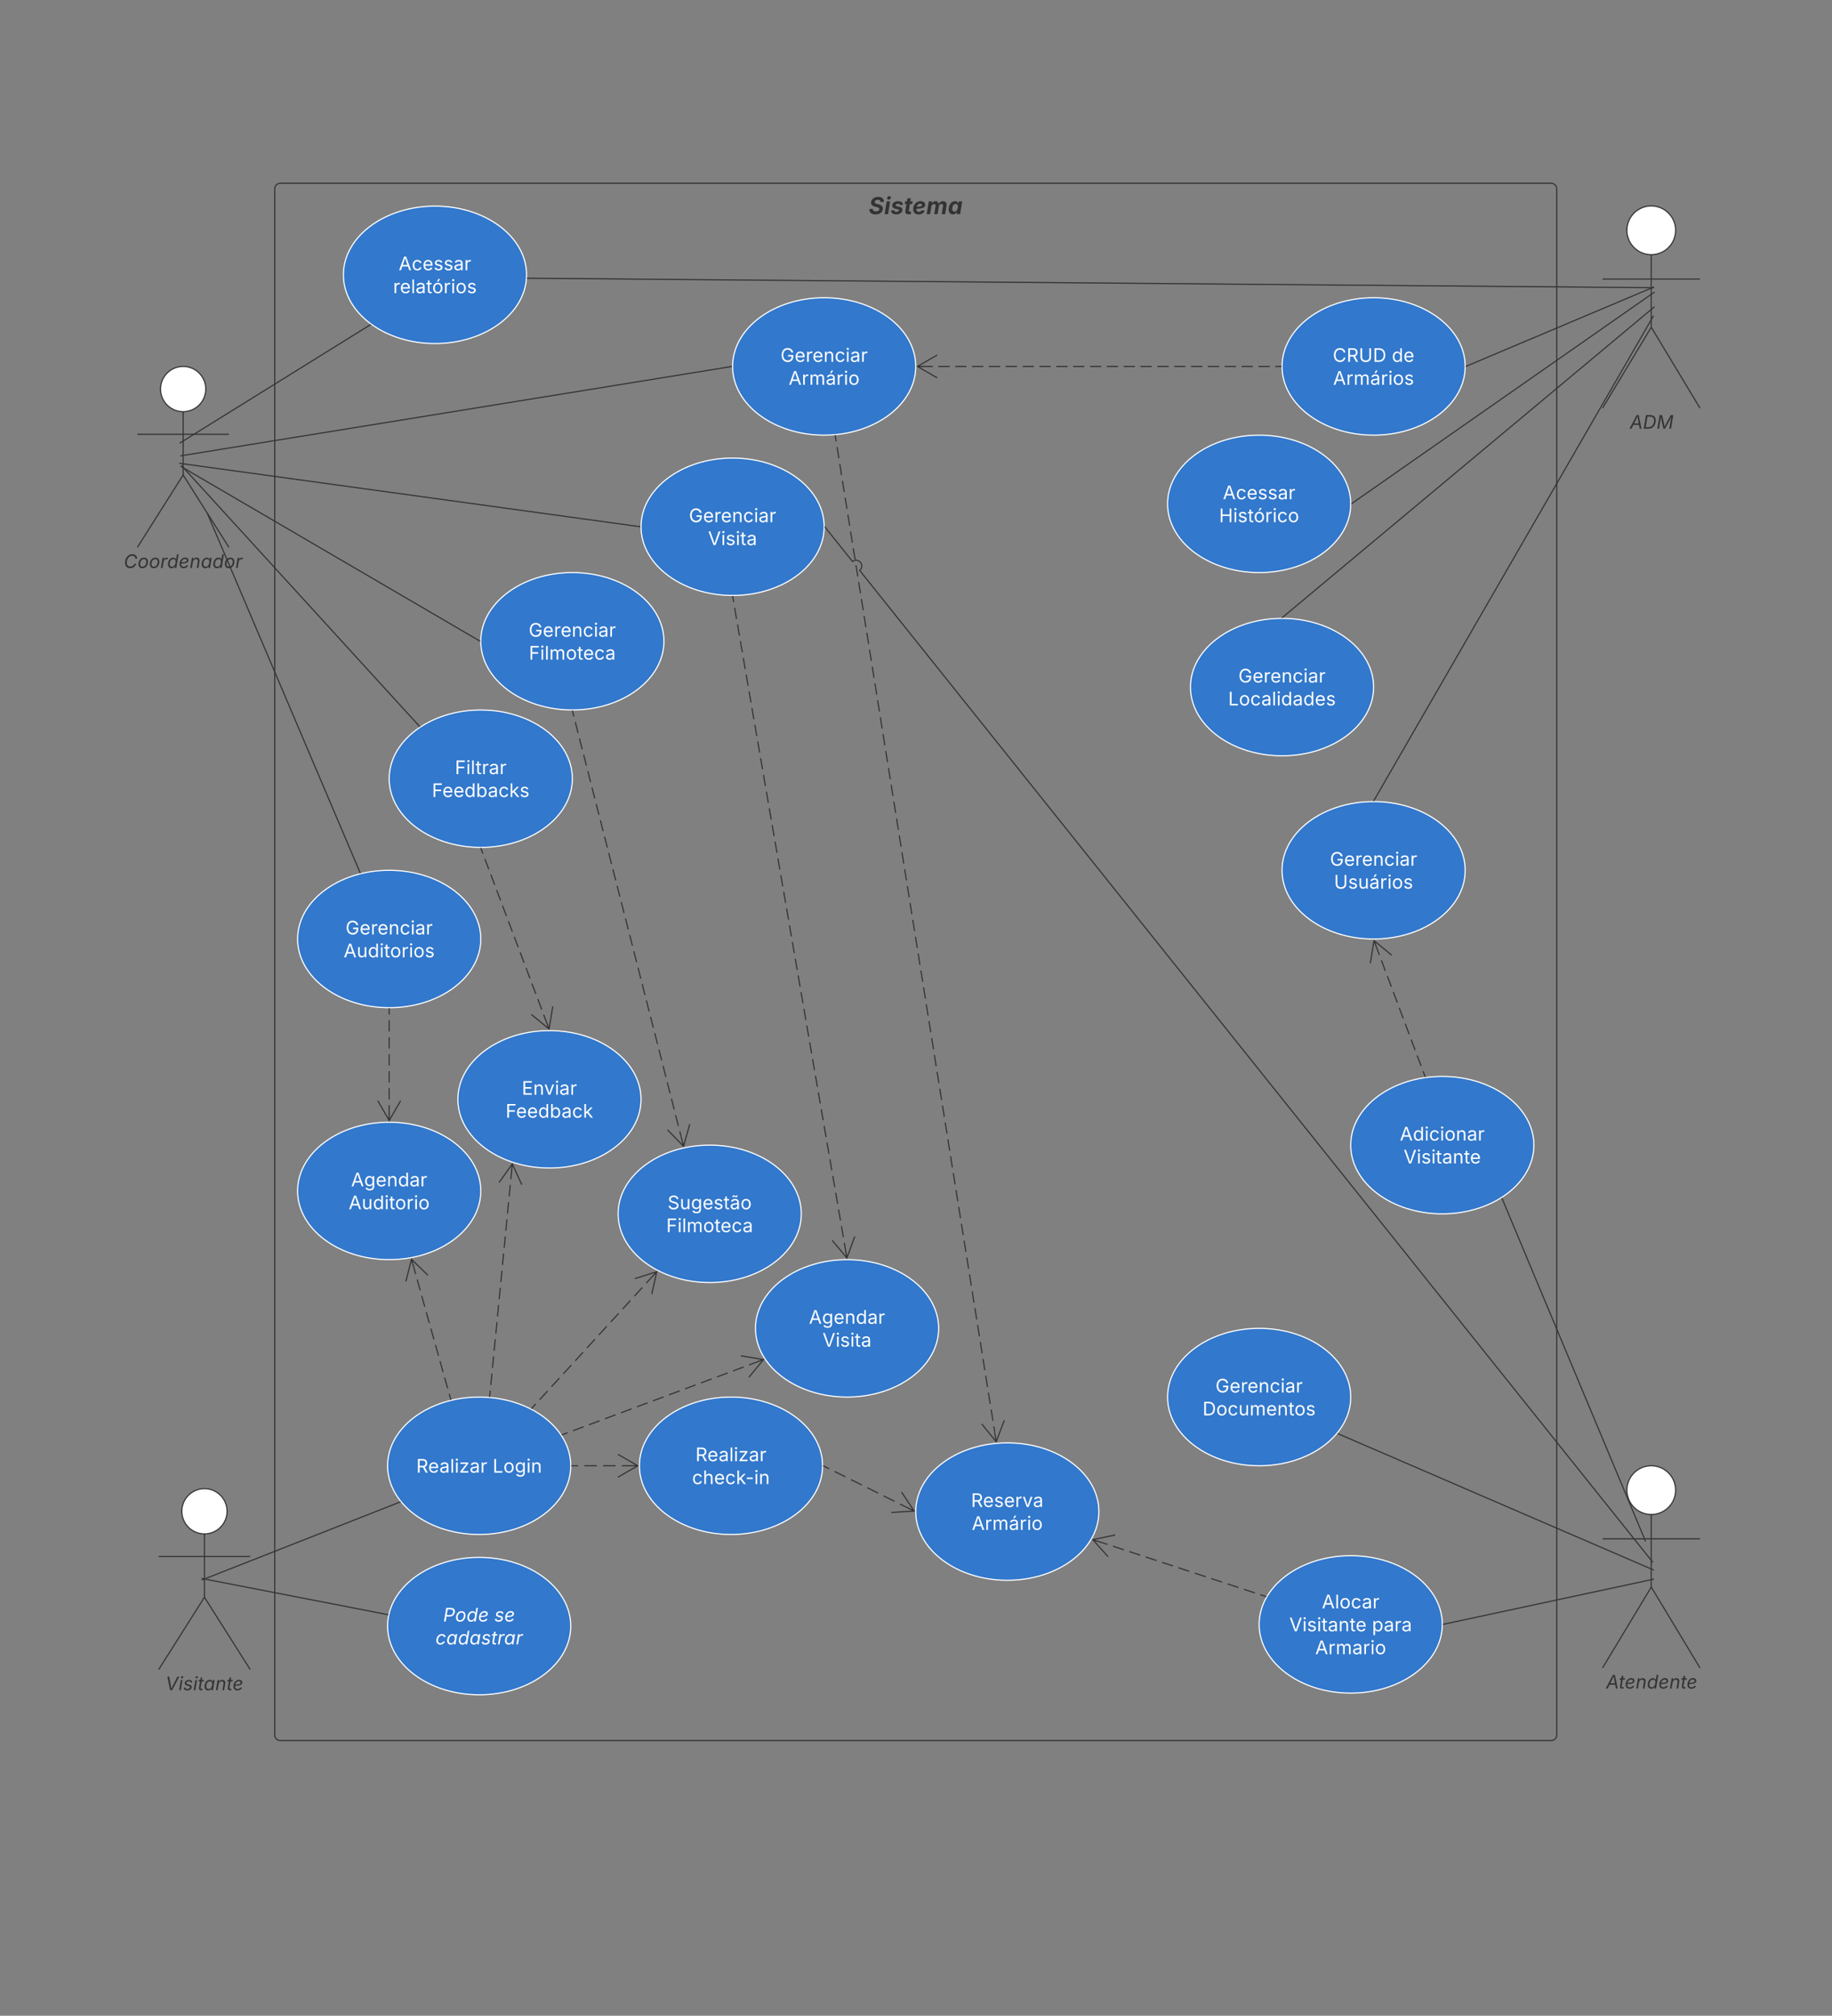 <svg xmlns="http://www.w3.org/2000/svg" xmlns:xlink="http://www.w3.org/1999/xlink" xmlns:lucid="lucid" width="1600.45" height="1760.28"><rect width="100%" height="100%" fill="#808080" stroke="none"/><g transform="translate(0 0)" lucid:page-tab-id=".Q4MUjXso07N"><path d="M240 165a5 5 0 0 1 5-5h1110a5 5 0 0 1 5 5v1350a5 5 0 0 1-5 5H245a5 5 0 0 1-5-5z" stroke="#333" fill-opacity="0"/><use xlink:href="#a" transform="matrix(1,0,0,1,248,168) translate(510.914 19.015)"/><path d="M140.25 339.95v-.2A19.75 19.75 0 0 1 160 320a19.75 19.75 0 0 1 19.75 19.75A19.75 19.75 0 0 1 160 359.5a19.75 19.75 0 0 1-19.75-19.75v-.2" stroke="#333" fill="#fff"/><path d="M120 325a5 5 0 0 1 5-5h70a5 5 0 0 1 5 5v148a5 5 0 0 1-5 5h-70a5 5 0 0 1-5-5z" fill="none"/><path d="M160 359.5v55.3l40 63.2m-40-63.2L120 478m0-98.75h80" stroke="#333" fill="none"/><use xlink:href="#b" transform="matrix(1,0,0,1,40,478) translate(68.136 18.012)"/><path d="M1421.28 201.34v-.22a21.28 21.28 0 0 1 21.27-21.27 21.28 21.28 0 0 1 21.28 21.28 21.28 21.28 0 0 1-21.28 21.27 21.28 21.28 0 0 1-21.27-21.28v-.2" stroke="#333" fill="#fff"/><path d="M1400 184.85a5 5 0 0 1 5-5h75.1a5 5 0 0 1 5 5v166.53a5 5 0 0 1-5 5H1405a5 5 0 0 1-5-5z" fill="none"/><path d="M1442.55 222.4v63.37l42.56 70.6m-42.55-70.6l-42.55 70.6m0-112.7h85.1" stroke="#333" fill="none"/><use xlink:href="#c" transform="matrix(1,0,0,1,1320,356.378) translate(103.867 18.012)"/><path d="M158.86 1319.95v-.2A19.75 19.75 0 0 1 178.6 1300a19.75 19.75 0 0 1 19.76 19.75 19.75 19.75 0 0 1-19.75 19.75 19.75 19.75 0 0 1-19.74-19.75v-.2" stroke="#333" fill="#fff"/><path d="M138.6 1305a5 5 0 0 1 5-5h70a5 5 0 0 1 5 5v148a5 5 0 0 1-5 5h-70a5 5 0 0 1-5-5z" fill="none"/><path d="M178.6 1339.5v55.3l40 63.2m-40-63.2l-40 63.2m0-98.75h80" stroke="#333" fill="none"/><use xlink:href="#d" transform="matrix(1,0,0,1,58.611,1458) translate(85.94 18.012)"/><path d="M498.6 1420c0 33.14-35.8 60-80 60-44.17 0-80-26.86-80-60s35.83-60 80-60c44.2 0 80 26.86 80 60z" stroke="#fff" fill="#3278cc"/><use xlink:href="#e" transform="matrix(1,0,0,1,362.611,1384) translate(24.536 32.012)"/><use xlink:href="#f" transform="matrix(1,0,0,1,362.611,1384) translate(69.227 32.012)"/><use xlink:href="#g" transform="matrix(1,0,0,1,362.611,1384) translate(17.819 52.017)"/><path d="M338.72 1409.98l-159.12-30.9" stroke="#333" fill="none"/><path d="M339.3 1409.6l-.2.94-.48-.1.18-.93z" stroke="#333" stroke-width=".05" fill="#333"/><path d="M179.62 1379.07l-3.45-.67" stroke="#333" fill="none"/><path d="M498.6 1280c0 33.14-35.8 60-80 60-44.17 0-80-26.86-80-60s35.83-60 80-60c44.2 0 80 26.86 80 60z" stroke="#fff" fill="#3278cc"/><use xlink:href="#h" transform="matrix(1,0,0,1,362.611,1244) translate(1.023 42.014)"/><use xlink:href="#i" transform="matrix(1,0,0,1,362.611,1244) translate(67.803 42.014)"/><path d="M349.42 1311.68l-169.84 66.8" stroke="#333" fill="none"/><path d="M350.2 1311.9l-.62.23-.34-.9.34-.12z" stroke="#333" stroke-width=".05" fill="#333"/><path d="M179.6 1378.5l-3.28 1.28M499.6 1280h5.46m5.45 0h10.9m5.47 0h10.9m5.45 0h5.45" stroke="#333" fill="none"/><path d="M499.62 1280.47h-.52V1279.54h.52z" stroke="#333" stroke-width=".05" fill="#333"/><path d="M539.8 1270l17.3 10-17.3 10m17.3-10h-8.5" stroke="#333" fill="none"/><path d="M718.6 1280c0 33.14-35.8 60-80 60-44.17 0-80-26.86-80-60s35.83-60 80-60c44.2 0 80 26.86 80 60z" stroke="#fff" fill="#3278cc"/><use xlink:href="#j" transform="matrix(1,0,0,1,582.611,1244) translate(24.935 32.012)"/><use xlink:href="#k" transform="matrix(1,0,0,1,582.611,1244) translate(21.997 52.017)"/><path d="M700 1060c0 33.14-35.82 60-80 60s-80-26.86-80-60 35.82-60 80-60 80 26.86 80 60z" stroke="#fff" fill="#3278cc"/><use xlink:href="#l" transform="matrix(1,0,0,1,564,1024) translate(19.212 32.012)"/><use xlink:href="#m" transform="matrix(1,0,0,1,564,1024) translate(18.029 52.017)"/><path d="M464.56 1229.8l3.44-3.76m3.45-3.77l6.9-7.53m3.45-3.77l6.9-7.53m3.45-3.77l6.9-7.54m3.44-3.76l6.9-7.54m3.44-3.76l6.9-7.54m3.44-3.77l6.9-7.53m3.45-3.77l6.9-7.53m3.45-3.77l6.9-7.54m3.44-3.76l6.9-7.54m3.45-3.76l3.45-3.77" stroke="#333" fill="none"/><path d="M464.92 1230.12l-.26.28-.88-.45.43-.47z" stroke="#333" stroke-width=".05" fill="#333"/><path d="M554.65 1116.58l19.07-6.02-4.32 19.53m4.32-19.54l-5.74 6.27" stroke="#333" fill="none"/><path d="M960 1320c0 33.14-35.82 60-80 60s-80-26.86-80-60 35.82-60 80-60 80 26.86 80 60z" stroke="#fff" fill="#3278cc"/><use xlink:href="#n" transform="matrix(1,0,0,1,824,1284) translate(24.31 32.012)"/><use xlink:href="#o" transform="matrix(1,0,0,1,824,1284) translate(24.972 52.017)"/><path d="M719.56 1280.22l4.77 2.37m4.76 2.37l9.52 4.74m4.77 2.38l9.52 4.74m4.76 2.37l9.54 4.74m4.76 2.37l9.53 4.75m4.78 2.37l4.76 2.37" stroke="#333" fill="none"/><path d="M719.78 1279.8l-.42.85-.26-.13v-1.05z" stroke="#333" stroke-width=".05" fill="#333"/><path d="M787.55 1302.9l11.06 16.65-19.96 1.24m19.97-1.24l-7.6-3.8" stroke="#333" fill="none"/><path d="M820 1160c0 33.14-35.82 60-80 60s-80-26.86-80-60 35.82-60 80-60 80 26.86 80 60z" stroke="#fff" fill="#3278cc"/><use xlink:href="#p" transform="matrix(1,0,0,1,684,1124) translate(22.707 32.012)"/><use xlink:href="#q" transform="matrix(1,0,0,1,684,1124) translate(34.542 52.017)"/><path d="M491.17 1252.9l4.67-1.74m4.66-1.74l9.33-3.48m4.66-1.74l9.32-3.48m4.66-1.74l9.33-3.5m4.67-1.73l9.33-3.48m4.66-1.74l9.33-3.48m4.65-1.74l9.33-3.48m4.66-1.74l9.33-3.48m4.66-1.74l9.33-3.48m4.66-1.75l9.33-3.48m4.66-1.74l9.34-3.47m4.66-1.74l9.33-3.5m4.66-1.74l4.66-1.74" stroke="#333" fill="none"/><path d="M491.35 1253.35l-.37.13-.55-.8.6-.22z" stroke="#333" stroke-width=".05" fill="#333"/><path d="M647.25 1183.96l19.72 3.3-12.73 15.43m12.73-15.43l-7.96 2.97" stroke="#333" fill="none"/><path d="M420 1040c0 33.14-35.82 60-80 60s-80-26.86-80-60 35.82-60 80-60 80 26.86 80 60z" stroke="#fff" fill="#3278cc"/><use xlink:href="#p" transform="matrix(1,0,0,1,284,1004) translate(22.707 32.012)"/><use xlink:href="#r" transform="matrix(1,0,0,1,284,1004) translate(20.564 52.017)"/><path d="M393.75 1221.97l-1.33-4.76m-1.33-4.74l-2.68-9.52m-1.33-4.75l-2.67-9.52m-1.33-4.76l-2.67-9.5m-1.33-4.77l-2.66-9.5m-1.34-4.77l-2.66-9.5m-1.33-4.77l-2.66-9.5m-1.33-4.75l-2.65-9.52m-1.33-4.75l-1.34-4.76" stroke="#333" fill="none"/><path d="M394.35 1222.34l-.93.22-.13-.48.9-.25z" stroke="#333" stroke-width=".05" fill="#333"/><path d="M354.55 1119.07l4.96-19.38 14.3 13.97m-14.3-13.98l2.3 8.18M427.8 1219.44l.5-5m.47-5l.98-9.97m.48-5l.97-9.97m.5-5l.96-9.97m.5-5l.96-9.97m.5-5l.96-9.97m.48-5l.98-9.98m.48-5l.97-9.97m.48-5l.97-9.98m.5-5l.96-9.97m.5-5l.97-9.97m.48-5l.97-9.97m.5-5l.96-9.97m.5-5l.47-5" stroke="#333" fill="none"/><path d="M428.28 1219.47l-.05.5-.95-.08.05-.52z" stroke="#333" stroke-width=".05" fill="#333"/><path d="M435.94 1032.67l11.63-16.27 8.28 18.2m-8.28-18.2l-.82 8.46" stroke="#333" fill="none"/><path d="M560 960c0 33.14-35.82 60-80 60s-80-26.86-80-60 35.82-60 80-60 80 26.86 80 60z" stroke="#fff" fill="#3278cc"/><use xlink:href="#s" transform="matrix(1,0,0,1,424,924) translate(31.866 32.012)"/><use xlink:href="#t" transform="matrix(1,0,0,1,424,924) translate(17.702 52.017)"/><path d="M460 240c0 33.14-35.82 60-80 60s-80-26.86-80-60 35.82-60 80-60 80 26.86 80 60z" stroke="#fff" fill="#3278cc"/><use xlink:href="#u" transform="matrix(1,0,0,1,324,204) translate(24.273 32.012)"/><use xlink:href="#v" transform="matrix(1,0,0,1,324,204) translate(19.418 52.017)"/><path d="M323.46 283.63L159.93 385.17" stroke="#333" fill="none"/><path d="M324.25 283.65l.04.02-.6.37-.5-.8.28-.18z" stroke="#333" stroke-width=".05" fill="#333"/><path d="M159.94 385.16l-3 1.85M460.9 242.96l980.65 8.27" stroke="#333" fill="none"/><path d="M460.92 242.5v.94h-.56l.05-.55.02-.4z" stroke="#333" stroke-width=".05" fill="#333"/><path d="M1441.54 251.23l3.5.03" stroke="#333" fill="none"/><path d="M580 560c0 33.14-35.82 60-80 60s-80-26.86-80-60 35.82-60 80-60 80 26.86 80 60z" stroke="#fff" fill="#3278cc"/><use xlink:href="#w" transform="matrix(1,0,0,1,444,524) translate(17.855 32.012)"/><use xlink:href="#x" transform="matrix(1,0,0,1,444,524) translate(18.029 52.017)"/><path d="M160.93 409l258.14 150.75M160.94 409l-3.03-1.78" stroke="#333" fill="none"/><path d="M419.52 559.46l-.02.53v.55l-.68-.4.48-.82z" stroke="#333" stroke-width=".05" fill="#333"/><path d="M500.12 620.98l1.22 4.77m1.22 4.77l2.43 9.53m1.2 4.77l2.44 9.53m1.22 4.77l2.44 9.53m1.22 4.77l2.43 9.54m1.22 4.76l2.43 9.54m1.22 4.76l2.43 9.54m1.22 4.76l2.44 9.54m1.22 4.76l2.44 9.54m1.22 4.76l2.43 9.54m1.23 4.77l2.43 9.53m1.22 4.77l2.43 9.53m1.23 4.77l2.44 9.53m1.2 4.77l2.45 9.53m1.2 4.77l2.45 9.53m1.22 4.77l2.42 9.53m1.22 4.77l2.43 9.54m1.22 4.76l2.43 9.54m1.2 4.76l2.45 9.54m1.22 4.76l2.43 9.54m1.22 4.76l2.43 9.54m1.22 4.76l2.43 9.54m1.22 4.77l2.44 9.53m1.2 4.77l2.44 9.53m1.22 4.77l2.43 9.53m1.2 4.77l2.44 9.53m1.22 4.77l1.22 4.77" stroke="#333" fill="none"/><path d="M500 620.5h.5l.1.38-.93.23-.16-.62z" stroke="#333" stroke-width=".05" fill="#333"/><path d="M602.57 981.73l-5.4 19.26-13.98-14.32m13.97 14.3l-2.1-8.23" stroke="#333" fill="none"/><path d="M500 680c0 33.14-35.82 60-80 60s-80-26.86-80-60 35.82-60 80-60 80 26.86 80 60z" stroke="#fff" fill="#3278cc"/><use xlink:href="#y" transform="matrix(1,0,0,1,364,644) translate(33.424 32.012)"/><use xlink:href="#z" transform="matrix(1,0,0,1,364,644) translate(13.339 52.017)"/><path d="M366.44 634.27L160.84 409.1" stroke="#333" fill="none"/><path d="M367.17 634.36l-.8.55-.3-.32.7-.64z" stroke="#333" stroke-width=".05" fill="#333"/><path d="M160.85 409.1l-2.37-2.58M420.18 740.97l1.7 4.53m1.72 4.54l3.42 9.07m1.72 4.55l3.42 9.07m1.7 4.54l3.44 9.07m1.7 4.54l3.43 9.07m1.7 4.54l3.44 9.07m1.7 4.53l3.43 9.08m1.7 4.53l3.44 9.07m1.7 4.53l3.43 9.08m1.7 4.53l3.44 9.08m1.72 4.54l3.42 9.07m1.7 4.53l1.73 4.53" stroke="#333" fill="none"/><path d="M420 740.5h.5l.13.3-.9.35-.24-.67z" stroke="#333" stroke-width=".05" fill="#333"/><path d="M482.9 878.83l-3.25 19.73-15.47-12.67m15.47 12.66l-3-7.95" stroke="#333" fill="none"/><path d="M420 820c0 33.14-35.82 60-80 60s-80-26.86-80-60 35.82-60 80-60 80 26.86 80 60z" stroke="#fff" fill="#3278cc"/><use xlink:href="#A" transform="matrix(1,0,0,1,284,784) translate(17.855 32.012)"/><use xlink:href="#B" transform="matrix(1,0,0,1,284,784) translate(16.201 52.017)"/><path d="M1280 320c0 33.14-35.82 60-80 60s-80-26.86-80-60 35.82-60 80-60 80 26.86 80 60z" stroke="#fff" fill="#3278cc"/><use xlink:href="#C" transform="matrix(1,0,0,1,1144,284) translate(20.318 32.012)"/><use xlink:href="#D" transform="matrix(1,0,0,1,1144,284) translate(71.92 32.012)"/><use xlink:href="#E" transform="matrix(1,0,0,1,1144,284) translate(20.608 52.017)"/><path d="M1280.96 319.8L1441.6 252" stroke="#333" fill="none"/><path d="M1281.16 320.24l-.68.28.02-.5v-.53l.3-.14z" stroke="#333" stroke-width=".05" fill="#333"/><path d="M1441.58 252l3.24-1.36M314.6 762.1L182.37 451.25" stroke="#333" fill="none"/><path d="M315.25 762.46l-.94.2-.15-.38.87-.37z" stroke="#333" stroke-width=".05" fill="#333"/><path d="M182.4 451.26l-1.4-3.23M340 881v4.95m0 4.94v9.9m0 4.94v9.9m0 4.94v9.9m0 4.94v9.9m0 4.95v9.9m0 4.94v4.96" stroke="#333" fill="none"/><path d="M340 880.5h.48v.5h-.96v-.5z" stroke="#333" stroke-width=".05" fill="#333"/><path d="M350 961.18l-10 17.32-10-17.32m10 17.32V970" stroke="#333" fill="none"/><path d="M720 460c0 33.14-35.82 60-80 60s-80-26.86-80-60 35.82-60 80-60 80 26.86 80 60z" stroke="#fff" fill="#3278cc"/><use xlink:href="#w" transform="matrix(1,0,0,1,584,424) translate(17.855 32.012)"/><use xlink:href="#F" transform="matrix(1,0,0,1,584,424) translate(34.542 52.017)"/><path d="M559 459.93l-399-54.9" stroke="#333" fill="none"/><path d="M559.5 459.52v.95l-.57-.08.13-.94z" stroke="#333" stroke-width=".05" fill="#333"/><path d="M160 405.05l-3.47-.48M640.1 521l.82 4.86m.85 4.86l1.68 9.73m.84 4.87l1.67 9.73m.84 4.86l1.7 9.74m.83 4.87l1.68 9.74m.85 4.86l1.68 9.73m.84 4.87l1.68 9.73m.84 4.86l1.67 9.72m.84 4.87l1.7 9.72m.83 4.86l1.68 9.73m.85 4.88l1.68 9.73m.84 4.87l1.68 9.73m.84 4.87l1.67 9.73m.84 4.86l1.7 9.73m.83 4.86l1.7 9.73m.83 4.85l1.68 9.73m.84 4.87l1.68 9.73m.84 4.86l1.68 9.73m.84 4.87l1.68 9.73m.84 4.86l1.68 9.73m.84 4.87l1.68 9.73m.84 4.86l1.68 9.73m.84 4.87l1.68 9.73m.84 4.86l1.68 9.74m.84 4.87l1.68 9.74m.84 4.86l1.68 9.73m.84 4.87l1.68 9.73m.84 4.86l1.7 9.72m.83 4.87l1.67 9.72m.85 4.86l1.68 9.73m.84 4.88l1.68 9.73m.84 4.87l1.67 9.73m.84 4.87l1.7 9.73m.83 4.86l1.68 9.73m.85 4.86l1.68 9.73m.84 4.85l1.68 9.73m.84 4.87l1.67 9.73m.84 4.86l1.7 9.73m.83 4.86l1.68 9.73m.85 4.87l.84 4.86" stroke="#333" fill="none"/><path d="M640 520.5h.48l.07.42-.93.17-.1-.62z" stroke="#333" stroke-width=".05" fill="#333"/><path d="M746.74 1079.74l-6.9 18.78-12.8-15.37m12.8 15.37l-1.46-8.38" stroke="#333" fill="none"/><path d="M800 320c0 33.14-35.82 60-80 60s-80-26.86-80-60 35.82-60 80-60 80 26.86 80 60z" stroke="#fff" fill="#3278cc"/><use xlink:href="#A" transform="matrix(1,0,0,1,664,284) translate(17.855 32.012)"/><use xlink:href="#o" transform="matrix(1,0,0,1,664,284) translate(24.972 52.017)"/><path d="M639 320.08l-478 77.47" stroke="#333" fill="none"/><path d="M639.5 320V320.47l-.43.07-.15-.94.6-.08z" stroke="#333" stroke-width=".05" fill="#333"/><path d="M161 397.55l-3.46.56M1119 320h-4.9m-4.9 0h-9.82m-4.9 0h-9.82m-4.9 0h-9.82m-4.9 0h-9.8m-4.92 0h-9.8m-4.92 0h-9.8m-4.9 0h-9.82m-4.9 0h-9.82m-4.9 0h-9.82m-4.9 0h-9.82m-4.9 0h-9.8m-4.92 0h-9.8m-4.9 0h-9.83m-4.9 0h-9.8m-4.92 0h-9.8m-4.92 0h-9.8m-4.9 0h-9.82m-4.9 0h-9.8m-4.92 0h-9.8m-4.9 0h-9.83m-4.9 0h-4.9" stroke="#333" fill="none"/><path d="M1119.5 320V320.47h-.5v-.96h.52z" stroke="#333" stroke-width=".05" fill="#333"/><path d="M818.82 330l-17.32-10 17.32-10m-17.32 10h8.5M729.68 380.52l.8 4.92m.78 4.92l1.57 9.83m.8 4.9l1.56 9.84m.78 4.9l1.57 9.84m.8 4.92l1.56 9.83m.8 4.92l1.57 9.83m.78 4.92l1.58 9.83m.78 4.9l1.6 9.85m.77 4.9l1.58 9.84m.78 4.92l1.58 9.83m.8 4.92l1.57 9.82m.78 4.92l1.58 9.83m.78 4.9l1.6 9.84m.77 4.93l1.58 9.83m.78 4.92l1.58 9.83m.8 4.93l1.57 9.83m.78 4.9l1.58 9.85m.78 4.92l1.58 9.83m.8 4.92l1.56 9.83m.8 4.92l1.56 9.83m.8 4.92l1.56 9.83m.8 4.9l1.56 9.84m.8 4.92l1.56 9.83m.8 4.9l1.56 9.84m.8 4.92l1.56 9.83m.8 4.9l1.56 9.84m.8 4.9l1.56 9.84m.8 4.92l1.56 9.83m.8 4.92l1.56 9.83m.8 4.9l1.56 9.85m.8 4.9l1.56 9.84m.8 4.92l1.56 9.82m.8 4.92l1.56 9.83m.8 4.92l1.56 9.82m.78 4.9l1.58 9.85m.78 4.9l1.58 9.84m.8 4.93l1.56 9.83m.78 4.92l1.58 9.83m.78 4.92l1.58 9.84m.78 4.9l1.58 9.84m.78 4.92l1.58 9.83m.78 4.92l1.58 9.83m.78 4.92l1.58 9.83m.78 4.9l1.57 9.85m.8 4.9l1.56 9.84m.78 4.92l1.57 9.83m.8 4.9l1.56 9.84m.8 4.92l1.57 9.83m.8 4.9l1.56 9.83m.8 4.92l1.56 9.83m.78 4.92l1.57 9.83m.8 4.92l1.56 9.83m.8 4.9l1.57 9.85m.8 4.9l1.56 9.84m.8 4.92l1.56 9.82m.78 4.92l1.57 9.83m.8 4.9l1.56 9.85m.8 4.9l1.57 9.84m.8 4.92l1.56 9.83m.8 4.93l.77 4.9" stroke="#333" fill="none"/><path d="M730.15 380.46l-.93.15-.1-.52.96-.1z" stroke="#333" stroke-width=".05" fill="#333"/><path d="M877.38 1240.3l-7.14 18.68-12.6-15.52m12.6 15.52l-1.35-8.4" stroke="#333" fill="none"/><path d="M1180 440c0 33.14-35.82 60-80 60s-80-26.86-80-60 35.82-60 80-60 80 26.86 80 60z" stroke="#fff" fill="#3278cc"/><use xlink:href="#G" transform="matrix(1,0,0,1,1044,404) translate(24.273 32.012)"/><use xlink:href="#H" transform="matrix(1,0,0,1,1044,404) translate(20.988 52.017)"/><path d="M1180.9 439.7l261.74-182.73" stroke="#333" fill="none"/><path d="M1181.2 440.1l-.72.5.02-.6V439.44l.15-.1z" stroke="#333" stroke-width=".05" fill="#333"/><path d="M1442.63 256.98l2.88-2" stroke="#333" fill="none"/><path d="M1280 760c0 33.14-35.82 60-80 60s-80-26.86-80-60 35.82-60 80-60 80 26.86 80 60z" stroke="#fff" fill="#3278cc"/><use xlink:href="#w" transform="matrix(1,0,0,1,1144,724) translate(17.855 32.012)"/><use xlink:href="#I" transform="matrix(1,0,0,1,1144,724) translate(21.391 52.017)"/><path d="M1200.25 699.07l242.55-420.3" stroke="#333" fill="none"/><path d="M1200.67 699.3l-.13.22-.53-.02h-.55l.4-.68z" stroke="#333" stroke-width=".05" fill="#333"/><path d="M1442.8 278.77l1.75-3.04" stroke="#333" fill="none"/><path d="M1200 600c0 33.14-35.82 60-80 60s-80-26.86-80-60 35.82-60 80-60 80 26.86 80 60z" stroke="#fff" fill="#3278cc"/><use xlink:href="#A" transform="matrix(1,0,0,1,1064,564) translate(17.855 32.012)"/><use xlink:href="#J" transform="matrix(1,0,0,1,1064,564) translate(8.971 52.017)"/><path d="M1120.38 539.18l322.3-269.07" stroke="#333" fill="none"/><path d="M1120.7 539.52l-.7-.02h-.74l.83-.7z" stroke="#333" stroke-width=".05" fill="#333"/><path d="M1442.66 270.1l2.7-2.24" stroke="#333" fill="none"/><path d="M1421.28 1301.5v-.22a21.28 21.28 0 0 1 21.27-21.28 21.28 21.28 0 0 1 21.28 21.28 21.28 21.28 0 0 1-21.28 21.27 21.28 21.28 0 0 1-21.27-21.27v-.22" stroke="#333" fill="#fff"/><path d="M1400 1285a5 5 0 0 1 5-5h75.1a5 5 0 0 1 5 5v166.53a5 5 0 0 1-5 5H1405a5 5 0 0 1-5-5z" fill="none"/><path d="M1442.55 1322.55v63.37l42.56 70.6m-42.55-70.6l-42.55 70.6m0-112.7h85.1" stroke="#333" fill="none"/><use xlink:href="#K" transform="matrix(1,0,0,1,1320,1456.529) translate(83.075 18.012)"/><path d="M1260 1418.53c0 33.14-35.82 60-80 60s-80-26.86-80-60 35.82-60 80-60 80 26.86 80 60z" stroke="#fff" fill="#3278cc"/><use xlink:href="#L" transform="matrix(1,0,0,1,1124,1382.529) translate(30.78 22.01)"/><use xlink:href="#M" transform="matrix(1,0,0,1,1124,1382.529) translate(2.351 42.014)"/><use xlink:href="#N" transform="matrix(1,0,0,1,1124,1382.529) translate(74.572 42.014)"/><use xlink:href="#O" transform="matrix(1,0,0,1,1124,1382.529) translate(24.972 62.019)"/><path d="M1261 1418.42l180.56-38.73" stroke="#333" fill="none"/><path d="M1261.1 1418.9l-.62.12.02-.48v-.5l.4-.08z" stroke="#333" stroke-width=".05" fill="#333"/><path d="M1441.55 1379.7l3.44-.74M1105.76 1394.15l-4.76-1.57m-4.77-1.56l-9.54-3.13m-4.78-1.58l-9.53-3.13m-4.78-1.58l-9.53-3.13m-4.78-1.58l-9.54-3.13m-4.76-1.57l-9.54-3.14m-4.77-1.57l-9.52-3.13m-4.77-1.57l-9.52-3.13m-4.77-1.57l-9.53-3.13m-4.77-1.56l-9.53-3.14m-4.77-1.56l-4.77-1.57" stroke="#333" fill="none"/><path d="M1106.48 1393.88l-.5.84-.38-.13.3-.9z" stroke="#333" stroke-width=".05" fill="#333"/><path d="M968.05 1359.44l-13.34-14.9 19.6-4.1m-19.6 4.1l8.1 2.65M1312.23 1046.62l124.04 296.25" stroke="#333" fill="none"/><path d="M1312.68 1046.44l-.88.37-.17-.4.64-.38.18-.12z" stroke="#333" stroke-width=".05" fill="#333"/><path d="M1436.26 1342.86l1.36 3.24" stroke="#333" fill="none"/><path d="M1340 1000c0 33.14-35.82 60-80 60s-80-26.86-80-60 35.82-60 80-60 80 26.86 80 60z" stroke="#fff" fill="#3278cc"/><g><use xlink:href="#P" transform="matrix(1,0,0,1,1204,964) translate(18.913 32.012)"/><use xlink:href="#Q" transform="matrix(1,0,0,1,1204,964) translate(22.215 52.017)"/></g><path d="M1244.96 940.08l-1.73-4.62m-1.74-4.6l-3.48-9.24m-1.73-4.6l-3.48-9.24m-1.74-4.62l-3.47-9.22m-1.72-4.62l-3.47-9.23m-1.73-4.62l-3.47-9.23m-1.73-4.6l-3.47-9.24m-1.74-4.6l-3.47-9.23m-1.74-4.62l-1.74-4.6" stroke="#333" fill="none"/><path d="M1245.6 940.47l-.94.16-.15-.4.9-.33z" stroke="#333" stroke-width=".05" fill="#333"/><path d="M1197.1 841.17l3.25-19.73 15.46 12.7m-15.45-12.7l3 7.95M1168.93 1252.03l272.66 117.7" stroke="#333" fill="none"/><path d="M1169.13 1251.6l-.38.87-.6-.26.4-.46.23-.3z" stroke="#333" stroke-width=".05" fill="#333"/><path d="M1441.58 1369.72l3.23 1.4M720.8 460.4l23.95 29.92c2.16-1.73 5.3-1.38 7.03.78 1.73 2.15 1.38 5.3-.78 7.02l690.74 863.47" stroke="#333" fill="none"/><path d="M721.2 460.1l-.72.57.02-.66v-.4l-.02-.38z" stroke="#333" stroke-width=".05" fill="#333"/><path d="M1441.73 1361.58l2.2 2.75" stroke="#333" fill="none"/><path d="M1180 1220c0 33.14-35.82 60-80 60s-80-26.86-80-60 35.82-60 80-60 80 26.86 80 60z" stroke="#fff" fill="#3278cc"/><g><use xlink:href="#w" transform="matrix(1,0,0,1,1044,1184) translate(17.855 32.012)"/><use xlink:href="#R" transform="matrix(1,0,0,1,1044,1184) translate(6.578 52.017)"/></g><defs><path fill="#333" d="M605 22C247 22 24-145 68-462h297c-14 151 94 226 259 226 162 0 283-76 302-190 17-102-68-149-225-189l-158-41c-235-59-372-183-336-404 43-269 290-450 614-450 328 0 536 182 498 445h-294c8-119-76-188-229-188-156 0-256 72-273 172-30 154 195 185 336 221 239 61 415 185 374 436-45 271-266 446-628 446" id="S"/><path fill="#333" d="M36 0l185-1118h300L336 0H36zm359-1264c-91 0-153-69-139-154 14-84 99-154 190-154 89 0 153 67 139 154-14 86-100 154-190 154" id="T"/><path fill="#333" d="M490 22C212 20 43-104 37-315l281-29c11 104 65 146 186 146 109 0 214-47 222-128 5-51-29-84-119-104l-186-40c-195-42-289-149-277-303 14-232 242-359 510-359 274 2 415 119 430 308l-267 27c-11-76-56-120-162-120-98 0-203 45-211 128-6 50 24 83 118 104l194 40c196 41 291 138 279 289-15 238-265 378-545 378" id="U"/><path fill="#333" d="M776-1118l-37 229H530l-93 562c-12 72 14 104 85 104 23 0 74-7 97-13l5 225C555 8 488 16 426 16 201 16 99-97 132-301l98-588H76l37-229h155l44-266h300l-44 266h208" id="V"/><path fill="#333" d="M552 24C254 24 71-146 71-432c0-377 264-705 643-705 236 0 413 123 413 326 0 251-270 329-766 342-10 155 35 265 213 267 113 0 207-50 245-134l269 36C1015-105 814 24 552 24zM392-650c368-7 456-43 456-146 0-71-63-115-165-115-165 0-251 126-291 261" id="W"/><path fill="#333" d="M35 0l186-1118h278l-23 203c87-158 215-220 340-220 150 0 232 87 258 250 89-176 240-250 390-250 212 0 348 148 307 391L1648 0h-301l118-707c21-127-40-177-131-177-124 0-216 90-235 206L986 0H696l119-715c18-110-37-169-130-169-113 0-217 83-240 218L335 0H35" id="X"/><path fill="#333" d="M441 19C184 19 19-186 81-558c63-382 303-574 550-574 189 0 259 113 285 202h10l31-188h299L1071 0H776l29-179h-14C733-87 623 19 441 19zm133-241c154 0 263-135 296-336 34-204-31-334-185-334-159 0-264 139-296 334-33 197 29 336 185 336" id="Y"/><g id="a"><use transform="matrix(0.01,0,0,0.01,0,0)" xlink:href="#S"/><use transform="matrix(0.01,0,0,0.01,13.522,0)" xlink:href="#T"/><use transform="matrix(0.01,0,0,0.01,19.133,0)" xlink:href="#U"/><use transform="matrix(0.01,0,0,0.01,30.697,0)" xlink:href="#V"/><use transform="matrix(0.01,0,0,0.01,38.084,0)" xlink:href="#W"/><use transform="matrix(0.01,0,0,0.01,50.274,0)" xlink:href="#X"/><use transform="matrix(0.01,0,0,0.01,69.134,0)" xlink:href="#Y"/></g><path fill="#333" d="M698 20c-339 0-559-226-559-600 0-470 305-930 790-930 306 0 529 181 531 489h-190c-8-202-157-313-348-313-373 0-599 380-599 749 0 281 158 429 382 429 202 0 399-111 474-313h191C1267-166 997 20 698 20" id="Z"/><path fill="#333" d="M528 24C258 24 94-156 94-433c0-355 229-699 603-699 270 0 436 178 436 458 0 359-234 698-605 698zm4-161c275 0 420-287 420-533 0-170-77-301-260-301-271 0-418 288-418 536 0 168 77 298 258 298" id="aa"/><path fill="#333" d="M66 0l185-1118h174l-28 172h12c78-136 219-209 411-185l-30 181c-211-47-398 67-428 250L246 0H66" id="ab"/><path fill="#333" d="M492 24C248 24 94-147 94-425c0-352 212-707 569-707 222 0 274 136 303 198h12l92-556h181L1004 0H829l30-173h-19C792-103 700 24 492 24zm32-161c268 0 407-295 407-549 0-175-80-285-247-285-266 0-408 283-408 536 0 174 79 298 248 298" id="ac"/><path fill="#333" d="M535 24C259 24 94-144 94-427c0-392 272-715 610-715 216 0 356 119 356 305 0 244-237 344-790 350-18 199 49 349 276 352 142 0 260-66 317-173l167 47C947-85 756 24 535 24zM294-623c447-4 586-57 586-218 0-85-78-141-194-141-220 0-342 177-392 359" id="ad"/><path fill="#333" d="M356-664L245 0H65l186-1118h173l-32 197c96-152 219-211 366-211 232 0 366 145 319 428L960 0H779l117-701c29-174-48-269-198-269-165 0-310 115-342 306" id="ae"/><path fill="#333" d="M481 24C202 24 45-202 104-557s293-575 571-575c216 0 263 132 291 193h15l29-179h181L1006 0H831l28-173h-21C788-107 693 24 481 24zm56-161c204 0 342-174 383-422s-41-412-245-412c-215 0-350 183-388 412-39 235 39 422 250 422" id="af"/><g id="b"><use transform="matrix(0.008,0,0,0.008,0,0)" xlink:href="#Z"/><use transform="matrix(0.008,0,0,0.008,12.069,0)" xlink:href="#aa"/><use transform="matrix(0.008,0,0,0.008,21.991,0)" xlink:href="#aa"/><use transform="matrix(0.008,0,0,0.008,31.912,0)" xlink:href="#ab"/><use transform="matrix(0.008,0,0,0.008,37.87,0)" xlink:href="#ac"/><use transform="matrix(0.008,0,0,0.008,48.002,0)" xlink:href="#ad"/><use transform="matrix(0.008,0,0,0.008,57.52,0)" xlink:href="#ae"/><use transform="matrix(0.008,0,0,0.008,67.296,0)" xlink:href="#af"/><use transform="matrix(0.008,0,0,0.008,77.443,0)" xlink:href="#ac"/><use transform="matrix(0.008,0,0,0.008,87.575,0)" xlink:href="#aa"/><use transform="matrix(0.008,0,0,0.008,97.497,0)" xlink:href="#ab"/></g><path fill="#333" d="M-41 0l788-1490h220L1268 0h-192l-80-416H383L169 0H-41zm509-582h497c-56-293-77-375-126-756-162 359-224 468-371 756" id="ag"/><path fill="#333" d="M585 0H87l247-1490h460c436 0 670 281 593 744C1309-277 1035 0 585 0zM305-168h262c366 0 577-221 636-580s-82-574-426-574H496" id="ah"/><path fill="#333" d="M87 0l247-1490h270l211 940c16 74 39 220 54 339 57-123 125-267 165-339l519-940h271L1577 0h-187c75-441 134-849 220-1287C1371-790 1163-459 914 0H749C649-458 553-779 473-1282 408-826 339-440 268 0H87" id="ai"/><g id="c"><use transform="matrix(0.008,0,0,0.008,0,0)" xlink:href="#ag"/><use transform="matrix(0.008,0,0,0.008,11.407,0)" xlink:href="#ah"/><use transform="matrix(0.008,0,0,0.008,23.331,0)" xlink:href="#ai"/></g><path fill="#333" d="M507 0L206-1490h200c85 478 172 817 237 1337 237-524 428-852 670-1337h202L726 0H507" id="aj"/><path fill="#333" d="M66 0l185-1118h180L246 0H66zm307-1301c-71 0-117-55-106-119s74-119 145-119c65 0 117 50 106 118s-78 120-145 120" id="ak"/><path fill="#333" d="M451 24C217 22 71-78 61-277l174-29c11 123 90 172 219 172 161 0 280-83 297-181 11-71-30-117-135-143l-179-44c-195-48-280-153-253-316 31-186 223-314 455-314 233 4 337 107 366 275l-165 30c-18-80-65-152-204-152-138 0-256 75-272 174-13 77 32 118 158 149l162 40c195 48 278 154 252 313C904-113 708 24 451 24" id="al"/><path fill="#333" d="M691-1118l-25 154H437L325-290c-17 103 16 144 108 144 23 0 63-6 94-12L538-6c-36 12-87 20-136 20-196 0-290-109-260-290l114-688H88l25-154h169l44-266h180l-44 266h229" id="am"/><g id="d"><use transform="matrix(0.008,0,0,0.008,0,0)" xlink:href="#aj"/><use transform="matrix(0.008,0,0,0.008,11.407,0)" xlink:href="#ak"/><use transform="matrix(0.008,0,0,0.008,15.419,0)" xlink:href="#al"/><use transform="matrix(0.008,0,0,0.008,24.138,0)" xlink:href="#ak"/><use transform="matrix(0.008,0,0,0.008,28.15,0)" xlink:href="#am"/><use transform="matrix(0.008,0,0,0.008,33.414,0)" xlink:href="#af"/><use transform="matrix(0.008,0,0,0.008,43.561,0)" xlink:href="#ae"/><use transform="matrix(0.008,0,0,0.008,53.338,0)" xlink:href="#am"/><use transform="matrix(0.008,0,0,0.008,58.601,0)" xlink:href="#ad"/></g><path fill="#fff" d="M87 0l247-1490h510c346 0 473 206 430 472s-238 479-586 479H366L277 0H87zm307-706h312c241 0 351-138 379-311s-39-306-279-306H496" id="an"/><path fill="#fff" d="M528 24C258 24 94-156 94-433c0-355 229-699 603-699 270 0 436 178 436 458 0 359-234 698-605 698zm4-161c275 0 420-287 420-533 0-170-77-301-260-301-271 0-418 288-418 536 0 168 77 298 258 298" id="ao"/><path fill="#fff" d="M492 24C248 24 94-147 94-425c0-352 212-707 569-707 222 0 274 136 303 198h12l92-556h181L1004 0H829l30-173h-19C792-103 700 24 492 24zm32-161c268 0 407-295 407-549 0-175-80-285-247-285-266 0-408 283-408 536 0 174 79 298 248 298" id="ap"/><path fill="#fff" d="M535 24C259 24 94-144 94-427c0-392 272-715 610-715 216 0 356 119 356 305 0 244-237 344-790 350-18 199 49 349 276 352 142 0 260-66 317-173l167 47C947-85 756 24 535 24zM294-623c447-4 586-57 586-218 0-85-78-141-194-141-220 0-342 177-392 359" id="aq"/><g id="e"><use transform="matrix(0.008,0,0,0.008,0,0)" xlink:href="#an"/><use transform="matrix(0.008,0,0,0.008,10.471,0)" xlink:href="#ao"/><use transform="matrix(0.008,0,0,0.008,20.392,0)" xlink:href="#ap"/><use transform="matrix(0.008,0,0,0.008,30.524,0)" xlink:href="#aq"/></g><path fill="#fff" d="M451 24C217 22 71-78 61-277l174-29c11 123 90 172 219 172 161 0 280-83 297-181 11-71-30-117-135-143l-179-44c-195-48-280-153-253-316 31-186 223-314 455-314 233 4 337 107 366 275l-165 30c-18-80-65-152-204-152-138 0-256 75-272 174-13 77 32 118 158 149l162 40c195 48 278 154 252 313C904-113 708 24 451 24" id="ar"/><g id="f"><use transform="matrix(0.008,0,0,0.008,0,0)" xlink:href="#ar"/><use transform="matrix(0.008,0,0,0.008,8.719,0)" xlink:href="#aq"/></g><path fill="#fff" d="M528 24C258 24 94-156 94-433c0-354 228-699 603-699 222 0 381 120 410 314l-176 39c-14-114-95-192-238-192-272 0-419 288-419 536 0 167 76 298 258 298 155 0 277-90 329-211l166 58C935-93 745 24 528 24" id="as"/><path fill="#fff" d="M481 24C202 24 45-202 104-557s293-575 571-575c216 0 263 132 291 193h15l29-179h181L1006 0H831l28-173h-21C788-107 693 24 481 24zm56-161c204 0 342-174 383-422s-41-412-245-412c-215 0-350 183-388 412-39 235 39 422 250 422" id="at"/><path fill="#fff" d="M691-1118l-25 154H437L325-290c-17 103 16 144 108 144 23 0 63-6 94-12L538-6c-36 12-87 20-136 20-196 0-290-109-260-290l114-688H88l25-154h169l44-266h180l-44 266h229" id="au"/><path fill="#fff" d="M66 0l185-1118h174l-28 172h12c78-136 219-209 411-185l-30 181c-211-47-398 67-428 250L246 0H66" id="av"/><g id="g"><use transform="matrix(0.008,0,0,0.008,0,0)" xlink:href="#as"/><use transform="matrix(0.008,0,0,0.008,9.453,0)" xlink:href="#at"/><use transform="matrix(0.008,0,0,0.008,19.601,0)" xlink:href="#ap"/><use transform="matrix(0.008,0,0,0.008,29.733,0)" xlink:href="#at"/><use transform="matrix(0.008,0,0,0.008,39.88,0)" xlink:href="#ar"/><use transform="matrix(0.008,0,0,0.008,48.599,0)" xlink:href="#au"/><use transform="matrix(0.008,0,0,0.008,54.024,0)" xlink:href="#av"/><use transform="matrix(0.008,0,0,0.008,59.982,0)" xlink:href="#at"/><use transform="matrix(0.008,0,0,0.008,70.129,0)" xlink:href="#av"/></g><path fill="#fff" d="M180 0v-1490h510c348 0 508 194 508 460 0 198-88 351-276 417L1256 0h-220L726-579c-117 2-238 0-356 1V0H180zm190-747h312c235 0 327-108 327-283 0-177-92-293-329-293H370v576" id="aw"/><path fill="#fff" d="M628 24c-324 0-524-230-524-574 0-343 198-582 503-582 237 0 487 146 487 559v75H286c9 234 145 362 343 362 132 0 231-58 273-172l174 48C1024-91 857 24 628 24zM287-650h624c-17-190-120-322-304-322-192 0-309 151-320 322" id="ax"/><path fill="#fff" d="M471 26C259 26 90-98 90-318c0-256 228-303 435-329 202-27 287-16 287-108 0-139-79-219-234-219-161 0-248 86-283 164l-173-57c86-203 278-265 451-265 150 0 419 46 419 395V0H815v-152h-12C765-73 660 26 471 26zm31-159c199 0 310-134 310-271v-155c-30 35-226 55-295 64-131 17-246 59-246 186 0 116 97 176 231 176" id="ay"/><path fill="#fff" d="M338-1490V0H158v-1490h180" id="az"/><path fill="#fff" d="M158 0v-1118h180V0H158zm91-1301c-68 0-125-53-125-119s57-119 125-119c69 0 126 53 126 119s-57 119-126 119" id="aA"/><path fill="#fff" d="M126 0v-134l627-806v-11H146v-167h839v143L376-178v11h629V0H126" id="aB"/><path fill="#fff" d="M158 0v-1118h174v172h12c41-113 157-188 290-188 26 0 70 2 91 3v181c-11-2-60-10-108-10-161 0-279 109-279 260V0H158" id="aC"/><g id="h"><use transform="matrix(0.008,0,0,0.008,0,0)" xlink:href="#aw"/><use transform="matrix(0.008,0,0,0.008,10.398,0)" xlink:href="#ax"/><use transform="matrix(0.008,0,0,0.008,20.198,0)" xlink:href="#ay"/><use transform="matrix(0.008,0,0,0.008,29.482,0)" xlink:href="#az"/><use transform="matrix(0.008,0,0,0.008,33.486,0)" xlink:href="#aA"/><use transform="matrix(0.008,0,0,0.008,37.491,0)" xlink:href="#aB"/><use transform="matrix(0.008,0,0,0.008,46.621,0)" xlink:href="#ay"/><use transform="matrix(0.008,0,0,0.008,55.905,0)" xlink:href="#aC"/></g><path fill="#fff" d="M180 0v-1490h190v1322h690V0H180" id="aD"/><path fill="#fff" d="M613 24c-304 0-509-231-509-576 0-350 205-580 509-580 305 0 511 230 511 580 0 345-206 576-511 576zm0-161c226 0 329-195 329-415 0-222-103-419-329-419-223 0-326 196-326 419 0 220 103 415 326 415" id="aE"/><path fill="#fff" d="M611 442c-248 0-391-105-460-228l146-94c47 65 117 165 314 165 178 0 307-82 307-266v-224h-17C863-141 792-18 576-18c-268 0-472-195-472-546 0-346 197-568 476-568 216 0 288 133 326 193h17v-179h175V29c0 289-215 413-487 413zm-5-620c203 0 314-146 314-390 0-237-108-403-314-403-213 0-319 180-319 403 0 230 109 390 319 390" id="aF"/><path fill="#fff" d="M338-670V0H158v-1118h173l1 207c72-158 192-221 342-221 226 0 378 139 378 422V0H872v-695c0-172-96-275-252-275-161 0-282 109-282 300" id="aG"/><g id="i"><use transform="matrix(0.008,0,0,0.008,0,0)" xlink:href="#aD"/><use transform="matrix(0.008,0,0,0.008,9.348,0)" xlink:href="#aE"/><use transform="matrix(0.008,0,0,0.008,19.262,0)" xlink:href="#aF"/><use transform="matrix(0.008,0,0,0.008,29.402,0)" xlink:href="#aA"/><use transform="matrix(0.008,0,0,0.008,33.406,0)" xlink:href="#aG"/></g><g id="j"><use transform="matrix(0.008,0,0,0.008,0,0)" xlink:href="#aw"/><use transform="matrix(0.008,0,0,0.008,10.398,0)" xlink:href="#ax"/><use transform="matrix(0.008,0,0,0.008,20.198,0)" xlink:href="#ay"/><use transform="matrix(0.008,0,0,0.008,29.482,0)" xlink:href="#az"/><use transform="matrix(0.008,0,0,0.008,33.486,0)" xlink:href="#aA"/><use transform="matrix(0.008,0,0,0.008,37.491,0)" xlink:href="#aB"/><use transform="matrix(0.008,0,0,0.008,46.621,0)" xlink:href="#ay"/><use transform="matrix(0.008,0,0,0.008,55.905,0)" xlink:href="#aC"/></g><path fill="#fff" d="M613 24c-304 0-509-231-509-576 0-350 205-580 509-580 216 0 392 114 453 309l-173 49c-33-115-133-197-280-197-223 0-326 196-326 419 0 220 103 415 326 415 150 0 252-85 285-206l172 49C1010-95 832 24 613 24" id="aH"/><path fill="#fff" d="M338-670V0H158v-1490h180v566c73-149 190-208 336-208 226 0 379 139 379 422V0H872v-695c0-172-96-275-252-275-161 0-282 109-282 300" id="aI"/><path fill="#fff" d="M158 0v-1490h180v865h22l478-493h223L593-638 1096 0H865L456-523 338-412V0H158" id="aJ"/><path fill="#fff" d="M798-719v166H144v-166h654" id="aK"/><g id="k"><use transform="matrix(0.008,0,0,0.008,0,0)" xlink:href="#aH"/><use transform="matrix(0.008,0,0,0.008,9.445,0)" xlink:href="#aI"/><use transform="matrix(0.008,0,0,0.008,19.222,0)" xlink:href="#ax"/><use transform="matrix(0.008,0,0,0.008,28.861,0)" xlink:href="#aH"/><use transform="matrix(0.008,0,0,0.008,38.306,0)" xlink:href="#aJ"/><use transform="matrix(0.008,0,0,0.008,46.629,0)" xlink:href="#aK"/><use transform="matrix(0.008,0,0,0.008,54.234,0)" xlink:href="#aA"/><use transform="matrix(0.008,0,0,0.008,58.238,0)" xlink:href="#aG"/></g><path fill="#fff" d="M657 26c-323 0-524-166-541-416h195c15 169 171 246 346 246 202 0 356-106 356-265 5-203-294-238-475-293-239-73-380-191-380-389 0-252 224-419 512-419 294 0 499 171 508 396H992c-17-145-151-228-328-228-193 0-321 102-321 242 0 156 175 211 284 241l149 41c160 44 422 134 422 412 0 244-197 432-541 432" id="aL"/><path fill="#fff" d="M537 14c-226 0-379-139-379-422v-710h180v695c0 172 97 275 253 275 160 0 281-109 281-300v-670h181V0H879v-209C806-46 684 14 537 14" id="aM"/><path fill="#fff" d="M538 24C308 24 148-78 108-271l171-41c32 123 123 178 257 178 156 0 256-77 256-169 0-77-54-128-164-154l-186-44c-203-48-300-148-300-305 0-192 176-326 414-326 230 0 351 112 402 269l-163 42c-31-80-94-158-238-158-133 0-233 69-233 162 0 83 57 129 188 160l169 40c203 48 298 149 298 302 0 196-179 339-441 339" id="aN"/><path fill="#fff" d="M598-1118v154H368v674c0 100 37 144 132 144 23 0 62-6 92-12L629-6c-37 13-88 20-134 20-193 0-307-107-307-290v-688H20v-154h168v-266h180v266h230" id="aO"/><path fill="#fff" d="M471 26C259 26 90-98 90-318c0-256 228-303 435-329 202-27 287-16 287-108 0-139-79-219-234-219-161 0-248 86-283 164l-173-57c86-203 278-265 451-265 150 0 419 46 419 395V0H815v-152h-12C765-73 660 26 471 26zm31-159c199 0 310-134 310-271v-155c-30 35-226 55-295 64-131 17-246 59-246 186 0 116 97 176 231 176zm187-1180c-99 0-192-83-243-83-35 0-51 40-53 79H267c4-120 55-208 162-208 104 0 174 85 241 85 33 0 49-23 56-81h123c-4 126-62 208-160 208" id="aP"/><g id="l"><use transform="matrix(0.008,0,0,0.008,0,0)" xlink:href="#aL"/><use transform="matrix(0.008,0,0,0.008,10.608,0)" xlink:href="#aM"/><use transform="matrix(0.008,0,0,0.008,20.384,0)" xlink:href="#aF"/><use transform="matrix(0.008,0,0,0.008,30.524,0)" xlink:href="#ax"/><use transform="matrix(0.008,0,0,0.008,40.163,0)" xlink:href="#aN"/><use transform="matrix(0.008,0,0,0.008,48.89,0)" xlink:href="#aO"/><use transform="matrix(0.008,0,0,0.008,54.379,0)" xlink:href="#aP"/><use transform="matrix(0.008,0,0,0.008,63.663,0)" xlink:href="#aE"/></g><path fill="#fff" d="M180 0v-1490h901v168H370v510h643v168H370V0H180" id="aQ"/><path fill="#fff" d="M158 0v-1118h175l1 205c55-151 181-225 313-225 147 0 245 90 285 228 53-141 190-228 352-228 194 0 352 125 352 384V0h-181v-749c0-161-105-225-225-225-151 0-243 103-243 244V0H807v-767c0-124-93-207-219-207-131 0-250 92-250 270V0H158" id="aR"/><g id="m"><use transform="matrix(0.008,0,0,0.008,0,0)" xlink:href="#aQ"/><use transform="matrix(0.008,0,0,0.008,9.76,0)" xlink:href="#aA"/><use transform="matrix(0.008,0,0,0.008,13.764,0)" xlink:href="#az"/><use transform="matrix(0.008,0,0,0.008,17.768,0)" xlink:href="#aR"/><use transform="matrix(0.008,0,0,0.008,32.251,0)" xlink:href="#aE"/><use transform="matrix(0.008,0,0,0.008,42.165,0)" xlink:href="#aO"/><use transform="matrix(0.008,0,0,0.008,47.412,0)" xlink:href="#ax"/><use transform="matrix(0.008,0,0,0.008,57.051,0)" xlink:href="#aH"/><use transform="matrix(0.008,0,0,0.008,66.658,0)" xlink:href="#ay"/></g><path fill="#fff" d="M481 0L54-1118h197c107 314 236 620 325 951 87-331 217-637 324-951h197L670 0H481" id="aS"/><g id="n"><use transform="matrix(0.008,0,0,0.008,0,0)" xlink:href="#aw"/><use transform="matrix(0.008,0,0,0.008,10.398,0)" xlink:href="#ax"/><use transform="matrix(0.008,0,0,0.008,20.037,0)" xlink:href="#aN"/><use transform="matrix(0.008,0,0,0.008,28.764,0)" xlink:href="#ax"/><use transform="matrix(0.008,0,0,0.008,38.403,0)" xlink:href="#aC"/><use transform="matrix(0.008,0,0,0.008,44.885,0)" xlink:href="#aS"/><use transform="matrix(0.008,0,0,0.008,54.097,0)" xlink:href="#ay"/></g><path fill="#fff" d="M52 0l541-1490h220L1361 0h-200l-149-416H398L254 0H52zm404-582h497c-103-290-145-390-251-756-108 377-145 460-246 756" id="aT"/><path fill="#fff" d="M471 26C259 26 90-98 90-318c0-256 228-303 435-329 202-27 287-16 287-108 0-139-79-219-234-219-161 0-248 86-283 164l-173-57c86-203 278-265 451-265 150 0 419 46 419 395V0H815v-152h-12C765-73 660 26 471 26zm31-159c199 0 310-134 310-271v-155c-30 35-226 55-295 64-131 17-246 59-246 186 0 116 97 176 231 176zm-23-1131l140-294h201l-194 294H479" id="aU"/><g id="o"><use transform="matrix(0.008,0,0,0.008,0,0)" xlink:href="#aT"/><use transform="matrix(0.008,0,0,0.008,11.407,0)" xlink:href="#aC"/><use transform="matrix(0.008,0,0,0.008,17.89,0)" xlink:href="#aR"/><use transform="matrix(0.008,0,0,0.008,32.372,0)" xlink:href="#aU"/><use transform="matrix(0.008,0,0,0.008,41.656,0)" xlink:href="#aC"/><use transform="matrix(0.008,0,0,0.008,48.139,0)" xlink:href="#aA"/><use transform="matrix(0.008,0,0,0.008,52.143,0)" xlink:href="#aE"/></g><path fill="#fff" d="M577 24c-279 0-473-224-473-580 0-354 195-576 474-576 218 0 287 134 324 193h14v-551h180V0H922v-173h-20C865-111 790 24 577 24zm27-161c203 0 314-172 314-421 0-247-108-413-314-413-212 0-317 181-317 413 0 235 108 421 317 421" id="aV"/><g id="p"><use transform="matrix(0.008,0,0,0.008,0,0)" xlink:href="#aT"/><use transform="matrix(0.008,0,0,0.008,11.407,0)" xlink:href="#aF"/><use transform="matrix(0.008,0,0,0.008,21.547,0)" xlink:href="#ax"/><use transform="matrix(0.008,0,0,0.008,31.186,0)" xlink:href="#aG"/><use transform="matrix(0.008,0,0,0.008,40.954,0)" xlink:href="#aV"/><use transform="matrix(0.008,0,0,0.008,51.077,0)" xlink:href="#ay"/><use transform="matrix(0.008,0,0,0.008,60.361,0)" xlink:href="#aC"/></g><path fill="#fff" d="M600 0L52-1490h200c166 485 304 806 458 1336 156-533 285-846 449-1336h202L819 0H600" id="aW"/><g id="q"><use transform="matrix(0.008,0,0,0.008,0,0)" xlink:href="#aW"/><use transform="matrix(0.008,0,0,0.008,11.407,0)" xlink:href="#aA"/><use transform="matrix(0.008,0,0,0.008,15.411,0)" xlink:href="#aN"/><use transform="matrix(0.008,0,0,0.008,24.138,0)" xlink:href="#aA"/><use transform="matrix(0.008,0,0,0.008,28.142,0)" xlink:href="#aO"/><use transform="matrix(0.008,0,0,0.008,33.632,0)" xlink:href="#ay"/></g><g id="r"><use transform="matrix(0.008,0,0,0.008,0,0)" xlink:href="#aT"/><use transform="matrix(0.008,0,0,0.008,11.407,0)" xlink:href="#aM"/><use transform="matrix(0.008,0,0,0.008,21.183,0)" xlink:href="#aV"/><use transform="matrix(0.008,0,0,0.008,31.307,0)" xlink:href="#aA"/><use transform="matrix(0.008,0,0,0.008,35.311,0)" xlink:href="#aO"/><use transform="matrix(0.008,0,0,0.008,40.558,0)" xlink:href="#aE"/><use transform="matrix(0.008,0,0,0.008,50.472,0)" xlink:href="#aC"/><use transform="matrix(0.008,0,0,0.008,56.954,0)" xlink:href="#aA"/><use transform="matrix(0.008,0,0,0.008,60.959,0)" xlink:href="#aE"/></g><path fill="#fff" d="M180 0v-1490h908v168H370v486h669v168H370v500h727V0H180" id="aX"/><g id="s"><use transform="matrix(0.008,0,0,0.008,0,0)" xlink:href="#aX"/><use transform="matrix(0.008,0,0,0.008,9.938,0)" xlink:href="#aG"/><use transform="matrix(0.008,0,0,0.008,19.464,0)" xlink:href="#aS"/><use transform="matrix(0.008,0,0,0.008,28.756,0)" xlink:href="#aA"/><use transform="matrix(0.008,0,0,0.008,32.76,0)" xlink:href="#ay"/><use transform="matrix(0.008,0,0,0.008,42.044,0)" xlink:href="#aC"/></g><path fill="#fff" d="M677 24c-213 0-288-135-325-197h-20V0H158v-1490h180v551h14c37-59 106-193 324-193 279 0 474 222 474 576 0 356-194 580-473 580zm-27-161c209 0 317-186 317-421 0-232-105-413-317-413-206 0-314 166-314 413 0 249 111 421 314 421" id="aY"/><g id="t"><use transform="matrix(0.008,0,0,0.008,0,0)" xlink:href="#aQ"/><use transform="matrix(0.008,0,0,0.008,9.106,0)" xlink:href="#ax"/><use transform="matrix(0.008,0,0,0.008,18.745,0)" xlink:href="#ax"/><use transform="matrix(0.008,0,0,0.008,28.384,0)" xlink:href="#aV"/><use transform="matrix(0.008,0,0,0.008,38.508,0)" xlink:href="#aY"/><use transform="matrix(0.008,0,0,0.008,48.793,0)" xlink:href="#ay"/><use transform="matrix(0.008,0,0,0.008,58.077,0)" xlink:href="#aH"/><use transform="matrix(0.008,0,0,0.008,67.522,0)" xlink:href="#aJ"/></g><g id="u"><use transform="matrix(0.008,0,0,0.008,0,0)" xlink:href="#aT"/><use transform="matrix(0.008,0,0,0.008,11.407,0)" xlink:href="#aH"/><use transform="matrix(0.008,0,0,0.008,20.852,0)" xlink:href="#ax"/><use transform="matrix(0.008,0,0,0.008,30.491,0)" xlink:href="#aN"/><use transform="matrix(0.008,0,0,0.008,39.218,0)" xlink:href="#aN"/><use transform="matrix(0.008,0,0,0.008,47.945,0)" xlink:href="#ay"/><use transform="matrix(0.008,0,0,0.008,57.229,0)" xlink:href="#aC"/></g><path fill="#fff" d="M613 24c-304 0-509-231-509-576 0-350 205-580 509-580 305 0 511 230 511 580 0 345-206 576-511 576zm0-161c226 0 329-195 329-415 0-222-103-419-329-419-223 0-326 196-326 419 0 220 103 415 326 415zm-79-1127l140-294h201l-194 294H534" id="aZ"/><g id="v"><use transform="matrix(0.008,0,0,0.008,0,0)" xlink:href="#aC"/><use transform="matrix(0.008,0,0,0.008,5.95,0)" xlink:href="#ax"/><use transform="matrix(0.008,0,0,0.008,15.589,0)" xlink:href="#az"/><use transform="matrix(0.008,0,0,0.008,19.593,0)" xlink:href="#ay"/><use transform="matrix(0.008,0,0,0.008,28.877,0)" xlink:href="#aO"/><use transform="matrix(0.008,0,0,0.008,34.124,0)" xlink:href="#aZ"/><use transform="matrix(0.008,0,0,0.008,44.038,0)" xlink:href="#aC"/><use transform="matrix(0.008,0,0,0.008,50.52,0)" xlink:href="#aA"/><use transform="matrix(0.008,0,0,0.008,54.524,0)" xlink:href="#aE"/><use transform="matrix(0.008,0,0,0.008,64.438,0)" xlink:href="#aN"/></g><path fill="#fff" d="M789 20c-398 0-667-293-667-764 0-473 273-766 655-766 315 0 558 198 612 487h-196c-61-191-204-311-415-311-262 0-471 207-471 590 0 380 208 588 482 588 249 0 420-165 425-427H828v-166h572v163c0 370-256 606-611 606" id="ba"/><g id="w"><use transform="matrix(0.008,0,0,0.008,0,0)" xlink:href="#ba"/><use transform="matrix(0.008,0,0,0.008,12.335,0)" xlink:href="#ax"/><use transform="matrix(0.008,0,0,0.008,21.974,0)" xlink:href="#aC"/><use transform="matrix(0.008,0,0,0.008,27.924,0)" xlink:href="#ax"/><use transform="matrix(0.008,0,0,0.008,37.563,0)" xlink:href="#aG"/><use transform="matrix(0.008,0,0,0.008,47.332,0)" xlink:href="#aH"/><use transform="matrix(0.008,0,0,0.008,56.777,0)" xlink:href="#aA"/><use transform="matrix(0.008,0,0,0.008,60.781,0)" xlink:href="#ay"/><use transform="matrix(0.008,0,0,0.008,70.065,0)" xlink:href="#aC"/></g><g id="x"><use transform="matrix(0.008,0,0,0.008,0,0)" xlink:href="#aQ"/><use transform="matrix(0.008,0,0,0.008,9.76,0)" xlink:href="#aA"/><use transform="matrix(0.008,0,0,0.008,13.764,0)" xlink:href="#az"/><use transform="matrix(0.008,0,0,0.008,17.768,0)" xlink:href="#aR"/><use transform="matrix(0.008,0,0,0.008,32.251,0)" xlink:href="#aE"/><use transform="matrix(0.008,0,0,0.008,42.165,0)" xlink:href="#aO"/><use transform="matrix(0.008,0,0,0.008,47.412,0)" xlink:href="#ax"/><use transform="matrix(0.008,0,0,0.008,57.051,0)" xlink:href="#aH"/><use transform="matrix(0.008,0,0,0.008,66.658,0)" xlink:href="#ay"/></g><g id="y"><use transform="matrix(0.008,0,0,0.008,0,0)" xlink:href="#aQ"/><use transform="matrix(0.008,0,0,0.008,9.76,0)" xlink:href="#aA"/><use transform="matrix(0.008,0,0,0.008,13.764,0)" xlink:href="#az"/><use transform="matrix(0.008,0,0,0.008,18.011,0)" xlink:href="#aO"/><use transform="matrix(0.008,0,0,0.008,23.42,0)" xlink:href="#aC"/><use transform="matrix(0.008,0,0,0.008,29.644,0)" xlink:href="#ay"/><use transform="matrix(0.008,0,0,0.008,38.928,0)" xlink:href="#aC"/></g><g id="z"><use transform="matrix(0.008,0,0,0.008,0,0)" xlink:href="#aQ"/><use transform="matrix(0.008,0,0,0.008,9.106,0)" xlink:href="#ax"/><use transform="matrix(0.008,0,0,0.008,18.745,0)" xlink:href="#ax"/><use transform="matrix(0.008,0,0,0.008,28.384,0)" xlink:href="#aV"/><use transform="matrix(0.008,0,0,0.008,38.508,0)" xlink:href="#aY"/><use transform="matrix(0.008,0,0,0.008,48.793,0)" xlink:href="#ay"/><use transform="matrix(0.008,0,0,0.008,58.077,0)" xlink:href="#aH"/><use transform="matrix(0.008,0,0,0.008,67.522,0)" xlink:href="#aJ"/><use transform="matrix(0.008,0,0,0.008,76.596,0)" xlink:href="#aN"/></g><g id="A"><use transform="matrix(0.008,0,0,0.008,0,0)" xlink:href="#ba"/><use transform="matrix(0.008,0,0,0.008,12.335,0)" xlink:href="#ax"/><use transform="matrix(0.008,0,0,0.008,21.974,0)" xlink:href="#aC"/><use transform="matrix(0.008,0,0,0.008,27.924,0)" xlink:href="#ax"/><use transform="matrix(0.008,0,0,0.008,37.563,0)" xlink:href="#aG"/><use transform="matrix(0.008,0,0,0.008,47.332,0)" xlink:href="#aH"/><use transform="matrix(0.008,0,0,0.008,56.777,0)" xlink:href="#aA"/><use transform="matrix(0.008,0,0,0.008,60.781,0)" xlink:href="#ay"/><use transform="matrix(0.008,0,0,0.008,70.065,0)" xlink:href="#aC"/></g><g id="B"><use transform="matrix(0.008,0,0,0.008,0,0)" xlink:href="#aT"/><use transform="matrix(0.008,0,0,0.008,11.407,0)" xlink:href="#aM"/><use transform="matrix(0.008,0,0,0.008,21.183,0)" xlink:href="#aV"/><use transform="matrix(0.008,0,0,0.008,31.307,0)" xlink:href="#aA"/><use transform="matrix(0.008,0,0,0.008,35.311,0)" xlink:href="#aO"/><use transform="matrix(0.008,0,0,0.008,40.558,0)" xlink:href="#aE"/><use transform="matrix(0.008,0,0,0.008,50.472,0)" xlink:href="#aC"/><use transform="matrix(0.008,0,0,0.008,56.954,0)" xlink:href="#aA"/><use transform="matrix(0.008,0,0,0.008,60.959,0)" xlink:href="#aE"/><use transform="matrix(0.008,0,0,0.008,70.872,0)" xlink:href="#aN"/></g><path fill="#fff" d="M783 20c-382 0-661-292-661-764 0-473 279-766 661-766 302 0 548 182 601 489h-190c-42-204-217-313-411-313-268 0-476 208-476 590 0 381 209 588 476 588 195 0 369-110 411-313h190c-52 303-296 489-601 489" id="bb"/><path fill="#fff" d="M763 24c-353 0-583-224-583-531v-983h190v968c0 214 149 370 393 370 243 0 391-156 391-370v-968h190v983c0 307-230 531-581 531" id="bc"/><path fill="#fff" d="M645 0H180v-1490h484c435 0 692 280 692 742 0 466-257 748-711 748zM370-168h263c363 0 539-218 539-580 0-358-176-574-521-574H370v1154" id="bd"/><g id="C"><use transform="matrix(0.008,0,0,0.008,0,0)" xlink:href="#bb"/><use transform="matrix(0.008,0,0,0.008,12.077,0)" xlink:href="#aw"/><use transform="matrix(0.008,0,0,0.008,22.717,0)" xlink:href="#bc"/><use transform="matrix(0.008,0,0,0.008,35.02,0)" xlink:href="#bd"/></g><g id="D"><use transform="matrix(0.008,0,0,0.008,0,0)" xlink:href="#aV"/><use transform="matrix(0.008,0,0,0.008,10.123,0)" xlink:href="#ax"/></g><g id="E"><use transform="matrix(0.008,0,0,0.008,0,0)" xlink:href="#aT"/><use transform="matrix(0.008,0,0,0.008,11.407,0)" xlink:href="#aC"/><use transform="matrix(0.008,0,0,0.008,17.89,0)" xlink:href="#aR"/><use transform="matrix(0.008,0,0,0.008,32.372,0)" xlink:href="#aU"/><use transform="matrix(0.008,0,0,0.008,41.656,0)" xlink:href="#aC"/><use transform="matrix(0.008,0,0,0.008,48.139,0)" xlink:href="#aA"/><use transform="matrix(0.008,0,0,0.008,52.143,0)" xlink:href="#aE"/><use transform="matrix(0.008,0,0,0.008,62.057,0)" xlink:href="#aN"/></g><g id="F"><use transform="matrix(0.008,0,0,0.008,0,0)" xlink:href="#aW"/><use transform="matrix(0.008,0,0,0.008,11.407,0)" xlink:href="#aA"/><use transform="matrix(0.008,0,0,0.008,15.411,0)" xlink:href="#aN"/><use transform="matrix(0.008,0,0,0.008,24.138,0)" xlink:href="#aA"/><use transform="matrix(0.008,0,0,0.008,28.142,0)" xlink:href="#aO"/><use transform="matrix(0.008,0,0,0.008,33.632,0)" xlink:href="#ay"/></g><g id="G"><use transform="matrix(0.008,0,0,0.008,0,0)" xlink:href="#aT"/><use transform="matrix(0.008,0,0,0.008,11.407,0)" xlink:href="#aH"/><use transform="matrix(0.008,0,0,0.008,20.852,0)" xlink:href="#ax"/><use transform="matrix(0.008,0,0,0.008,30.491,0)" xlink:href="#aN"/><use transform="matrix(0.008,0,0,0.008,39.218,0)" xlink:href="#aN"/><use transform="matrix(0.008,0,0,0.008,47.945,0)" xlink:href="#ay"/><use transform="matrix(0.008,0,0,0.008,57.229,0)" xlink:href="#aC"/></g><path fill="#fff" d="M180 0v-1490h190v644h782v-644h190V0h-190v-678H370V0H180" id="be"/><g id="H"><use transform="matrix(0.008,0,0,0.008,0,0)" xlink:href="#be"/><use transform="matrix(0.008,0,0,0.008,12.287,0)" xlink:href="#aA"/><use transform="matrix(0.008,0,0,0.008,16.291,0)" xlink:href="#aN"/><use transform="matrix(0.008,0,0,0.008,25.018,0)" xlink:href="#aO"/><use transform="matrix(0.008,0,0,0.008,30.265,0)" xlink:href="#aZ"/><use transform="matrix(0.008,0,0,0.008,40.179,0)" xlink:href="#aC"/><use transform="matrix(0.008,0,0,0.008,46.661,0)" xlink:href="#aA"/><use transform="matrix(0.008,0,0,0.008,50.666,0)" xlink:href="#aH"/><use transform="matrix(0.008,0,0,0.008,60.111,0)" xlink:href="#aE"/></g><g id="I"><use transform="matrix(0.008,0,0,0.008,0,0)" xlink:href="#bc"/><use transform="matrix(0.008,0,0,0.008,12.303,0)" xlink:href="#aN"/><use transform="matrix(0.008,0,0,0.008,21.03,0)" xlink:href="#aM"/><use transform="matrix(0.008,0,0,0.008,30.806,0)" xlink:href="#aU"/><use transform="matrix(0.008,0,0,0.008,40.09,0)" xlink:href="#aC"/><use transform="matrix(0.008,0,0,0.008,46.573,0)" xlink:href="#aA"/><use transform="matrix(0.008,0,0,0.008,50.577,0)" xlink:href="#aE"/><use transform="matrix(0.008,0,0,0.008,60.49,0)" xlink:href="#aN"/></g><g id="J"><use transform="matrix(0.008,0,0,0.008,0,0)" xlink:href="#aD"/><use transform="matrix(0.008,0,0,0.008,9.348,0)" xlink:href="#aE"/><use transform="matrix(0.008,0,0,0.008,19.262,0)" xlink:href="#aH"/><use transform="matrix(0.008,0,0,0.008,28.869,0)" xlink:href="#ay"/><use transform="matrix(0.008,0,0,0.008,38.153,0)" xlink:href="#az"/><use transform="matrix(0.008,0,0,0.008,42.157,0)" xlink:href="#aA"/><use transform="matrix(0.008,0,0,0.008,46.161,0)" xlink:href="#aV"/><use transform="matrix(0.008,0,0,0.008,56.284,0)" xlink:href="#ay"/><use transform="matrix(0.008,0,0,0.008,65.568,0)" xlink:href="#aV"/><use transform="matrix(0.008,0,0,0.008,75.692,0)" xlink:href="#ax"/><use transform="matrix(0.008,0,0,0.008,85.331,0)" xlink:href="#aN"/></g><g id="K"><use transform="matrix(0.008,0,0,0.008,0,0)" xlink:href="#ag"/><use transform="matrix(0.008,0,0,0.008,11.084,0)" xlink:href="#am"/><use transform="matrix(0.008,0,0,0.008,16.348,0)" xlink:href="#ad"/><use transform="matrix(0.008,0,0,0.008,25.866,0)" xlink:href="#ae"/><use transform="matrix(0.008,0,0,0.008,35.642,0)" xlink:href="#ac"/><use transform="matrix(0.008,0,0,0.008,45.773,0)" xlink:href="#ad"/><use transform="matrix(0.008,0,0,0.008,55.291,0)" xlink:href="#ae"/><use transform="matrix(0.008,0,0,0.008,65.068,0)" xlink:href="#am"/><use transform="matrix(0.008,0,0,0.008,70.331,0)" xlink:href="#ad"/></g><g id="L"><use transform="matrix(0.008,0,0,0.008,0,0)" xlink:href="#aT"/><use transform="matrix(0.008,0,0,0.008,11.407,0)" xlink:href="#az"/><use transform="matrix(0.008,0,0,0.008,15.411,0)" xlink:href="#aE"/><use transform="matrix(0.008,0,0,0.008,25.325,0)" xlink:href="#aH"/><use transform="matrix(0.008,0,0,0.008,34.932,0)" xlink:href="#ay"/><use transform="matrix(0.008,0,0,0.008,44.215,0)" xlink:href="#aC"/></g><g id="M"><use transform="matrix(0.008,0,0,0.008,0,0)" xlink:href="#aW"/><use transform="matrix(0.008,0,0,0.008,11.407,0)" xlink:href="#aA"/><use transform="matrix(0.008,0,0,0.008,15.411,0)" xlink:href="#aN"/><use transform="matrix(0.008,0,0,0.008,24.138,0)" xlink:href="#aA"/><use transform="matrix(0.008,0,0,0.008,28.142,0)" xlink:href="#aO"/><use transform="matrix(0.008,0,0,0.008,33.632,0)" xlink:href="#ay"/><use transform="matrix(0.008,0,0,0.008,42.916,0)" xlink:href="#aG"/><use transform="matrix(0.008,0,0,0.008,52.684,0)" xlink:href="#aO"/><use transform="matrix(0.008,0,0,0.008,57.931,0)" xlink:href="#ax"/></g><path fill="#fff" d="M158 418v-1536h174v179h20c37-59 106-193 324-193 279 0 474 222 474 576 0 356-194 580-473 580-213 0-288-135-325-197h-14v591H158zm492-555c209 0 317-186 317-421 0-232-105-413-317-413-206 0-314 166-314 413 0 249 111 421 314 421" id="bf"/><g id="N"><use transform="matrix(0.008,0,0,0.008,0,0)" xlink:href="#bf"/><use transform="matrix(0.008,0,0,0.008,10.285,0)" xlink:href="#ay"/><use transform="matrix(0.008,0,0,0.008,19.569,0)" xlink:href="#aC"/><use transform="matrix(0.008,0,0,0.008,25.793,0)" xlink:href="#ay"/></g><g id="O"><use transform="matrix(0.008,0,0,0.008,0,0)" xlink:href="#aT"/><use transform="matrix(0.008,0,0,0.008,11.407,0)" xlink:href="#aC"/><use transform="matrix(0.008,0,0,0.008,17.89,0)" xlink:href="#aR"/><use transform="matrix(0.008,0,0,0.008,32.372,0)" xlink:href="#ay"/><use transform="matrix(0.008,0,0,0.008,41.656,0)" xlink:href="#aC"/><use transform="matrix(0.008,0,0,0.008,48.139,0)" xlink:href="#aA"/><use transform="matrix(0.008,0,0,0.008,52.143,0)" xlink:href="#aE"/></g><g id="P"><use transform="matrix(0.008,0,0,0.008,0,0)" xlink:href="#aT"/><use transform="matrix(0.008,0,0,0.008,11.407,0)" xlink:href="#aV"/><use transform="matrix(0.008,0,0,0.008,21.53,0)" xlink:href="#aA"/><use transform="matrix(0.008,0,0,0.008,25.535,0)" xlink:href="#aH"/><use transform="matrix(0.008,0,0,0.008,34.98,0)" xlink:href="#aA"/><use transform="matrix(0.008,0,0,0.008,38.984,0)" xlink:href="#aE"/><use transform="matrix(0.008,0,0,0.008,48.898,0)" xlink:href="#aG"/><use transform="matrix(0.008,0,0,0.008,58.666,0)" xlink:href="#ay"/><use transform="matrix(0.008,0,0,0.008,67.95,0)" xlink:href="#aC"/></g><g id="Q"><use transform="matrix(0.008,0,0,0.008,0,0)" xlink:href="#aW"/><use transform="matrix(0.008,0,0,0.008,11.407,0)" xlink:href="#aA"/><use transform="matrix(0.008,0,0,0.008,15.411,0)" xlink:href="#aN"/><use transform="matrix(0.008,0,0,0.008,24.138,0)" xlink:href="#aA"/><use transform="matrix(0.008,0,0,0.008,28.142,0)" xlink:href="#aO"/><use transform="matrix(0.008,0,0,0.008,33.632,0)" xlink:href="#ay"/><use transform="matrix(0.008,0,0,0.008,42.916,0)" xlink:href="#aG"/><use transform="matrix(0.008,0,0,0.008,52.684,0)" xlink:href="#aO"/><use transform="matrix(0.008,0,0,0.008,57.931,0)" xlink:href="#ax"/></g><g id="R"><use transform="matrix(0.008,0,0,0.008,0,0)" xlink:href="#bd"/><use transform="matrix(0.008,0,0,0.008,11.932,0)" xlink:href="#aE"/><use transform="matrix(0.008,0,0,0.008,21.845,0)" xlink:href="#aH"/><use transform="matrix(0.008,0,0,0.008,31.291,0)" xlink:href="#aM"/><use transform="matrix(0.008,0,0,0.008,41.067,0)" xlink:href="#aR"/><use transform="matrix(0.008,0,0,0.008,55.55,0)" xlink:href="#ax"/><use transform="matrix(0.008,0,0,0.008,65.189,0)" xlink:href="#aG"/><use transform="matrix(0.008,0,0,0.008,74.957,0)" xlink:href="#aO"/><use transform="matrix(0.008,0,0,0.008,80.204,0)" xlink:href="#aE"/><use transform="matrix(0.008,0,0,0.008,90.118,0)" xlink:href="#aN"/></g></defs></g></svg>